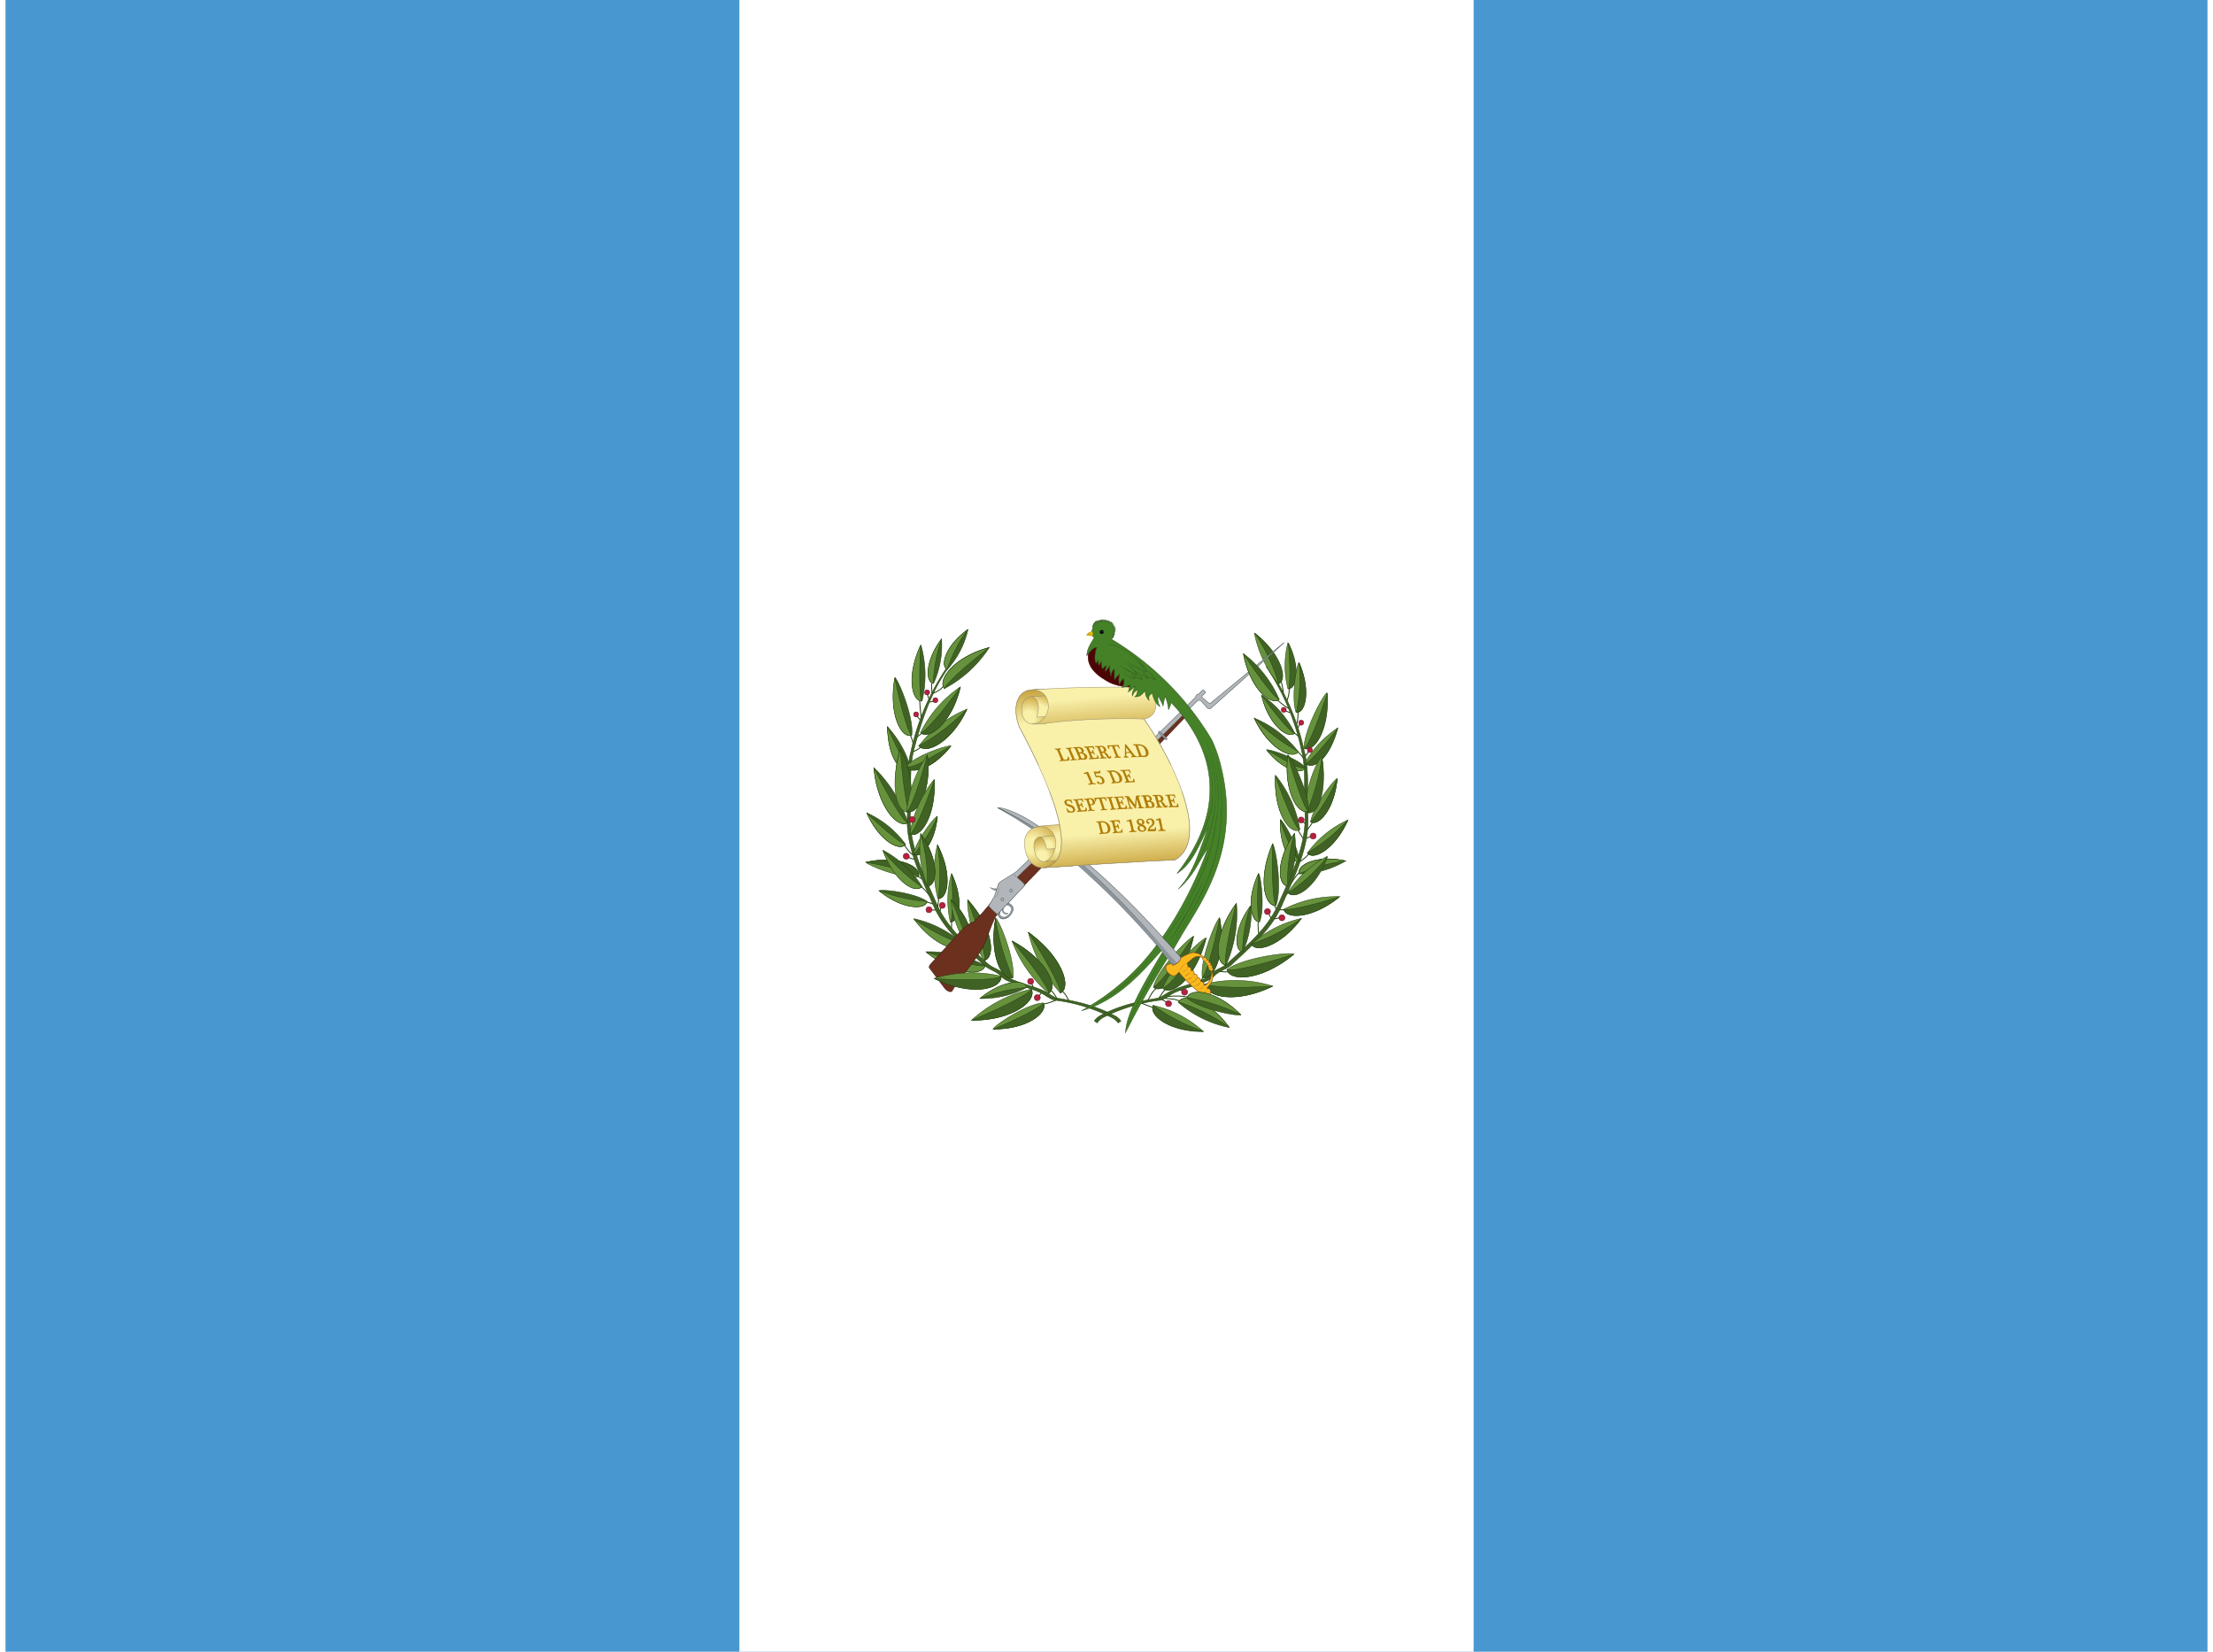 <svg xmlns="http://www.w3.org/2000/svg" xmlns:xlink="http://www.w3.org/1999/xlink" aria-hidden="true" role="img" class="iconify iconify--flag" width="1.34em" height="1em" preserveAspectRatio="xMidYMid meet" viewBox="0 0 640 480"><defs><radialGradient id="IconifyId17f59e8e925581923266"><stop offset=".2" stop-color="#f9f0aa"></stop><stop offset="1" stop-color="#b07e09"></stop></radialGradient><radialGradient id="IconifyId17f59e8e925581923267" cx="447.4" cy="308.3" r="16.5" gradientUnits="userSpaceOnUse" href="#IconifyId17f59e8e925581923266"></radialGradient><radialGradient id="IconifyId17f59e8e925581923268" cx="451.6" cy="313" r="10.9" gradientUnits="userSpaceOnUse" href="#IconifyId17f59e8e925581923266"></radialGradient><radialGradient id="IconifyId17f59e8e925581923269" cx="454.1" cy="308.6" r="9.8" gradientUnits="userSpaceOnUse" href="#IconifyId17f59e8e925581923266"></radialGradient><radialGradient id="IconifyId17f59e8e925581923270" cx="458.4" cy="307.1" r="17.4" gradientUnits="userSpaceOnUse" href="#IconifyId17f59e8e925581923266"></radialGradient><radialGradient id="IconifyId17f59e8e925581923271" cx="446" cy="252.4" r="13" gradientUnits="userSpaceOnUse" href="#IconifyId17f59e8e925581923266"></radialGradient><radialGradient id="IconifyId17f59e8e925581923272" cx="477.9" cy="215.3" r=".3" gradientUnits="userSpaceOnUse"><stop offset=".3" stop-color="#a50a0a"></stop><stop offset="1" stop-color="#4c0505"></stop></radialGradient><radialGradient id="IconifyId17f59e8e925581923273" cx="489.1" cy="210.3" r=".3" fx="489.1" fy="210.3" gradientTransform="scale(.977 1.023)" gradientUnits="userSpaceOnUse"><stop offset="0" stop-color="#fff"></stop><stop offset="1" stop-color="#fff" stop-opacity="0"></stop></radialGradient><linearGradient id="IconifyId17f59e8e925581923274" x1="473.9" x2="472.4" y1="259.2" y2="232" gradientUnits="userSpaceOnUse"><stop offset=".2" stop-color="#b07e09" stop-opacity="0"></stop><stop offset="1" stop-color="#b07e09"></stop></linearGradient><linearGradient id="IconifyId17f59e8e925581923275" x1="483.1" x2="485.5" y1="296.7" y2="326.6" gradientUnits="userSpaceOnUse"><stop offset=".2" stop-color="#b07e09" stop-opacity="0"></stop><stop offset="1" stop-color="#b07e09"></stop></linearGradient><linearGradient id="IconifyId17f59e8e925581923276" x1="451.5" x2="455.4" y1="249.5" y2="240.6" gradientUnits="userSpaceOnUse"><stop offset=".2" stop-color="#f9f0aa"></stop><stop offset="1" stop-color="#b07e09"></stop></linearGradient><linearGradient id="IconifyId17f59e8e925581923277" x1="473.3" x2="475.9" y1="237.3" y2="270.4" gradientUnits="userSpaceOnUse"><stop offset=".2" stop-color="#f9f0aa"></stop><stop offset="1" stop-color="#b07e09"></stop></linearGradient></defs><path fill="#4997d0" d="M0 0h640v480H0z"></path><path fill="#fff" d="M213.3 0h213.4v480H213.3z"></path><g transform="translate(0 40) scale(.667)"><g stroke="#24420e"><path fill="none" stroke-width=".4" d="M452.1 377.5c2.7-.4 4.2-1.2 6-1.8m2.3-4a13 13 0 0 1 3 4.6m-8.1-5.1a15.4 15.4 0 0 1 3 4.2m-49.5-136.6c-1 1.6-3.1 2.7-4.8 3.4m-.3-.2c0-1.4-.3-3 0-4.4m-2 5l.7 2m2 1l-2 .3m-4-.9c0 2.6.4 5.6.6 7.9m-1.8-1a6 6 0 0 0 1.6 1.9m-4.6 6.4c.5 1 1 2.2 1.3 4m3.7-4.6l-2 1.5m1.7 4.4c-1 .9-2.2 1.5-3.5 2.1m-3.8 40.4a16 16 0 0 0 4 4.7m.6 1.7a8 8 0 0 1-3-1m4.4 8.5l1.7 1m-.4 3.4c1.2.8 2.5 2.3 3.7 3.9m-1.4 2.8c1.4.3 2.5.7 3.2 1m-1 2.5h2m1.3-5.3l-.5 4.2m1 1.6l.4-1.6m4.7 6l-.1 3.2m39.2 28l-1.2 1.5m-2.4-4l-.7-1.7"></path><g stroke-width=".2"><path fill="#406325" d="M486.1 385c-.8-1.3-2-2.1-3.3-2.7c-7.7-4-15.4-5.9-24-7.3c-2.1-.3-4.1-2.2-6.2-3.2c-5-2.3-10.5-3.2-15.3-5.7a7.8 7.8 0 0 1-2-1.5c-2-2.2-5.5-2.9-7.6-5c-8.4-7.8-17.2-15-21.8-25.5c-5.6-12.7-12.5-25.8-11.6-40.3c.6-9-.7-18.3 1.5-27c3.4-12.9 7.6-25.6 15.4-36.3l-1.3.8a103.6 103.6 0 0 0-15.4 36.3c-2.3 8.7-1 18-1.5 27c-1 14.5 6 27.6 11.5 40.3c4.6 10.4 13.5 17.7 21.8 25.6c2.2 2 5.6 2.7 7.6 5a10 10 0 0 0 2 1.5c4.9 2.4 10.4 3.3 15.4 5.7c2 1 4 2.8 6 3.1a76.4 76.4 0 0 1 24.2 7.3a8 8 0 0 1 3.3 2.6l1.3-.8"></path><g fill="#67923d"><path d="M406.3 331.6a46.9 46.9 0 0 1-.2-23.5c6.7 13 4.5 23.7.2 23.5zm45.9 45.4c-7.1.4-20.6 9.3-21.9 11.4c15.1.1 24-7.3 21.9-11.4zm7.5-4.3a60 60 0 0 1-14-26.5c15 10.8 18.9 24.3 14 26.5z"></path><path d="M454.6 372.8a55.1 55.1 0 0 1-16-22.8c15.3 8.2 20.3 20.2 16 22.8zM439 366c1-7.8-5.6-24.2-7.5-26c-3 16.5 3 27.6 7.6 26zm-27.3-24.3a42 42 0 0 1 .5-21c5.5 11.7 3.3 21.2-.5 21zM398 265a51 51 0 0 1 21-16c-6.7 14.6-18 19.9-21 16z"></path><path d="M398.7 259.3a51.7 51.7 0 0 1 17.4-20c-3.7 15.7-13.7 23.2-17.4 20zm27.9 99.2c-5-6.2-8-23.9-7.3-26.4c11.2 12.5 12 25.2 7.2 26.4zM397.9 322c-7 1.1-21.4-4.6-23-6.3c14.6-3.2 24.4 2 23 6.3zm-2.2-9.7c.8-5.5 8.6-15.8 10.3-16.6c-1 12-7.4 18.6-10.3 16.6zM447 371a57.1 57.1 0 0 0-26.1 13.6c18 .1 28.7-8.7 26.1-13.6z"></path></g><g fill="#406325"><path d="M406.4 331.5c4.2.2 6.4-10.4-.3-23.4a79 79 0 0 1 .3 23.4zm11.2 20a48.8 48.8 0 0 0-21.7-11.2c8.9 12.1 19.9 15.1 21.7 11.2zm-24.4-53a57 57 0 0 0-14.8-24c1.5 17.2 10.6 26.7 14.8 24zm8.4 34.3c-5-3.7-19-5.4-21-4.7c10.2 8.2 20.2 8.4 21 4.7zm-9.4-24.9a42 42 0 0 0-16.9-13.7c5.5 12.4 14.6 17 16.9 13.7zm2.7-47.5c1-7.6-5.5-23.4-7.3-25.2c-2.9 16 2.9 26.7 7.3 25.2zm4.5-15a48 48 0 0 0-.5-24.3c-6.4 13.5-3.8 24.6.5 24.4z"></path><path d="M404.4 237.8a40.2 40.2 0 0 0 3.5-19.4c-7.2 9.7-7 18.9-3.5 19.4zm6-6.1a38.9 38.9 0 0 0 9-17.4c-9.7 7-12.2 15.8-9 17.4zm-16 43.2c0 .9-1-8.2-10.1-18.3c.4 14.8 6.2 20.4 10 18.3zm32.5 85.8a53.1 53.1 0 0 0-25.8-6c12.6 10.4 24.9 10.6 25.8 6zm12 5.2c-4.5 1.6-10.4-9.4-7.5-25.9a99 99 0 0 0 7.5 26zm13.4 11.2c2 4-6.8 11.4-21.8 11.3c12-5 21.2-9.9 21.7-11.3zm7.3-4.5c5-2.3 1.1-15.5-14-26.4c8.6 13.2 14.5 24.6 14 26.4z"></path><path d="M454.6 372.7c4.2-2.7-.7-14.5-16-22.7c9.5 11.2 16.2 21 16 22.7zm-42.8-31c3.7.2 6-9.3.5-21c.7 11 .4 20-.5 21zM398 264.9c3 4 14-1.3 20.9-15.9a90.6 90.6 0 0 1-20.9 16z"></path><path d="M398.9 259.3c3.6 3.2 13.5-4.3 17.2-20c-8 11.3-15.6 19.8-17.2 20zm27.7 99.1c4.7-1.1 4-13.8-7.3-26.3c5 13.5 8 24.8 7.3 26.3zM397.7 322c1.4-4.3-8.3-9.4-22.8-6.3c12.3 2.2 22 5 22.8 6.3zm-2-9.7c3 2 9.3-4.6 10.4-16.6a68.8 68.8 0 0 1-10.3 16.6zM447 371c2.6 5-8 13.7-26 13.5c14.2-5.8 25.3-11.7 26-13.5z"></path><path d="M399.4 326.3a45.1 45.1 0 0 0-17-15.8c5 13.6 14.2 19.1 17 15.8z"></path></g><g fill="#67923d"><path d="M392.4 274c4-4.7 17.5-9.2 19.6-9c-8 10.5-18 12.6-19.6 9zm25 77.5c-1.7 4-12.6 1-21.6-11.1a84.8 84.8 0 0 0 21.7 11.1zm-24.3-53c-4.2 2.7-13.1-6.8-14.7-24c6.6 13.3 13 23.5 14.7 24zm8.4 34.3c-.7 3.7-10.7 3.6-20.8-4.7a74.6 74.6 0 0 0 20.8 4.7zm-9.4-25c-2.4 3.3-11.3-1.2-16.8-13.6c8.2 8 15.5 13.7 16.8 13.6zm2.7-47.5c-4.4 1.6-10.1-9-7.3-25c2.7 13.5 6 24.2 7.3 25zm4.5-14.9c-4.3.3-6.9-10.8-.5-24.3c-.8 12.8-.5 23.2.5 24.3zm5-7.6c-3.4-.6-3.7-9.7 3.6-19.4a66.2 66.2 0 0 0-3.6 19.4zm6-6.1c-3.1-1.7-.7-10.4 9-17.4a66.2 66.2 0 0 0-9 17.4z"></path><path d="M394.3 274.9c-3.9 2.1-9.6-3.5-10-18.3c5 11.7 8.6 17.8 10 18.3zm32.5 85.8c-.9 4.6-13.1 4.4-25.7-5.9c13.2 4.3 24.3 6.7 25.7 5.9zm-8.2-9.5A41 41 0 0 1 412 332c9 8.7 10.2 18.1 6.8 19.2zm-16.8-25a44.3 44.3 0 0 1-3-23c8.3 11.9 7.3 22.7 3 23zm-2.7.1c-2.7 3.3-11.9-2.1-16.8-15.8a77.8 77.8 0 0 0 16.8 15.8z"></path></g><g fill="#406325"><path d="M392.4 274c1.6 3.6 11.4 1.5 19.5-8.9c-12 6.8-16.7 9.8-19.5 8.9zm9.3 52c4.3-.3 5.3-11-3-22.8a72.8 72.8 0 0 1 3 22.9zm17 25.2c3.4-1 2.2-10.5-6.7-19.2c4.4 9.7 7.2 18 6.7 19.2z"></path><path d="M394.2 291.8a41 41 0 0 0-4.3-25.6c-4.7 15.4-.2 26.6 4.3 25.6z"></path></g><path fill="#67923d" d="M394 293.8c-6 1.3-8.7-12-4.1-27.1c1 13.5 2.8 26.1 4 27z"></path><path fill="#67923d" d="M392.7 293.7a53 53 0 0 1 9-24.7c2 15.8-4.5 26.3-9 24.7z"></path><path fill="#406325" d="M392.8 293.6c4.4 1.6 10.9-8.8 8.9-24.6c-3.5 13.3-7.5 23.8-8.9 24.6z"></path><path fill="#67923d" d="M394.1 303.3a50 50 0 0 1 10.6-23.7c.8 16.2-6.3 25.9-10.6 23.7z"></path><path fill="#406325" d="M394.2 303.4c4.2 2.2 11.3-7.3 10.5-23.5c-4.4 12.8-9 22.9-10.5 23.5z"></path></g><g fill="#ba1f3e" stroke="#511124" stroke-width=".2"><circle cx="396.8" cy="251.3" r="1.1"></circle><circle cx="405.2" cy="245.1" r="1.1"></circle><circle cx="401.6" cy="241.7" r="1.1"></circle><circle cx="392.5" cy="313.1" r="1.3"></circle><circle cx="395" cy="297.1" r="1.3"></circle><circle cx="408.2" cy="334.5" r="1.3"></circle><circle cx="402.4" cy="336.4" r="1.3"></circle><circle cx="446.7" cy="367.6" r="1.3"></circle><circle cx="449.6" cy="374.7" r="1.3"></circle></g></g><g stroke="#24420e"><path fill="none" stroke-width=".4" d="M561.1 259c.7.6 1.2.8 2.3 1.9m-6.6-19c0-1.3-.6-3.6-.9-5m3.5 3c0 2-.3 3.8-1.1 5.5m-4.2-.5c1.8 1.6 3.5 3 5.3 3.9m3.8 1.2c.1 2-.1 4-.7 6m.4 1.5l1.3-2.3m-1.9 12.2c1.4.3 2.8 2 3.5 3.5m.5-1.3l1.6-2.2m1.7 30.8a23.9 23.9 0 0 1-2.4 3.4m-4 0c.8 1.4 1.6 3 2.6 4m2.5 5.9a13.2 13.2 0 0 1-4.5 4m.2 4.5c-1.1.8-2.5 3-3.7 4.7m8.4-20.2l-2.1.9m-1.4-7.5l1.3 1.1m-9.3 37.4H555m-2-1.8l.7 1.6m-7.8 5.1c-.2 1.9 0 3.7.2 5.6m4.3-9l1 2.2m3.9-.2l-2.5.5m-30.9 25.2l-1 1.8m12-4c-1.5.2-2.8 0-4.1-.2m-5.5 6a27.3 27.3 0 0 0-3-1m-14.6 2.7c-1 .7-2 2.4-3.1 4m-.6-4.5c-2.4 1.3-3.1 3.7-4.4 5.8m2.8 2.9a52.4 52.4 0 0 1-5.3-2m16.7-.8c-2.3-1.2-4.7-1-7.1-1.4m10.8-.4c-3.7-.7-7-.6-10.3-.1m7.8-2.6l-1.4-.6m-5.6 5.5l-2.3-1.3m58-49.2c-1.3.8-2.6 2.3-3.8 3.9m1.8-79.6l-2.1-.8"></path><g stroke-width=".2"><path fill="#406325" d="M474.4 384.9a8 8 0 0 1 3.3-2.7c7.7-4 15.4-5.8 24-7.2c2.1-.4 4.1-2.3 6.2-3.2c5-2.4 10.5-3.3 15.3-5.7a7.8 7.8 0 0 0 2-1.6c2-2.2 5.5-2.9 7.6-5c8.4-7.8 17.2-15 21.8-25.5c5.6-12.7 12.5-25.8 11.6-40.2c-.6-9.2.7-18.4-1.5-27a104.8 104.8 0 0 0-15.4-36.4l1.3.8a103.8 103.8 0 0 1 15.4 36.3c2.3 8.7 1 18 1.5 27.1c1 14.4-6 27.5-11.5 40.3c-4.6 10.4-13.5 17.6-21.8 25.5c-2.2 2-5.6 2.7-7.6 5a10 10 0 0 1-2 1.5c-4.9 2.5-10.4 3.4-15.4 5.7c-2 1-4 2.8-6 3.2A76.4 76.4 0 0 0 479 383a8 8 0 0 0-3.3 2.7l-1.3-.9"></path><g fill="#406325"><path d="M553.6 334.6c2.8-7.4 0-24.8-1.4-27c-6.7 15.4-3.4 27.6 1.4 27z"></path><path d="M546.5 341.6c2.3-5.6.6-19.3-.4-21c-5.6 11.7-3.3 21.3.4 21zm16.8-74.1a47 47 0 0 0-19.2-14.6c6.2 13.3 16.5 18.2 19.2 14.6z"></path><path d="M561.8 259.5a43.3 43.3 0 0 0-14.5-16.7c3 13 11.4 19.3 14.5 16.7zm4.7 15c-3.5-4.1-15.2-8-17-7.8c7 9 15.6 10.9 17 7.7zm-2.8 46.3a40 40 0 0 0 20.3-5.7c-12.9-2.8-21.5 1.9-20.3 5.7zm-.1-5.7c0-5.6-6.4-16.8-8-18c-.6 12 4.8 19.5 8 18z"></path><path d="M564 301.4a50 50 0 0 0-10.6-23.6c-.8 16.2 6.3 25.8 10.6 23.6zm-53 75.3a47.7 47.7 0 0 0 22.2 11c-8.8-12.3-20.1-15.1-22.1-11z"></path></g><g fill="#67923d"><path d="M553.6 334.4c-4.9.6-8.1-11.4-1.4-26.8c-.5 14.2.2 25.7 1.4 26.8zm-53.4 43.7a48 48 0 0 1 21.8 11.4c-15 .1-24-7.3-21.8-11.4zm0-8c2-8 15-21.2 17.5-22.1c-3.6 17.1-13.7 25.5-17.5 22.2zm21.3-4.2c-1-7.8 5.6-24.2 7.5-26c3 16.5-3 27.6-7.5 26zm21.4-14.5a48.8 48.8 0 0 1 21.7-11.2c-8.9 12.1-19.9 15.1-21.7 11.2zm25.8-53.3c1-6.3 9.7-17.9 11.6-18.9c-1.2 13.6-8.3 21-11.6 19z"></path><path d="M557 336.2a50.4 50.4 0 0 1 24.4-5.5c-11.8 9.7-23.5 9.8-24.4 5.5zm10.3-24.5a44 44 0 0 1 17.7-14.4c-5.8 13-15.3 17.8-17.7 14.4zm-1.5-45.6c0-7.6 8-22.7 10-24.2c1.1 16.1-5.7 26.2-10 24.2zm-7-26a40.6 40.6 0 0 1 0-20c5.5 11 3.7 20.2 0 20zm-4.1-2.1a49.8 49.8 0 0 1-10.5-22.1c11.8 9.3 14.4 20.4 10.4 22.1z"></path><path d="M566.3 272.5c-.3.9 3-7.7 14.2-15.3c-4 14.3-11 18.3-14.2 15.3zm-34.1 90c7-5.2 26.5-7.7 29.2-6.8c-14.2 11.8-28.2 12-29.2 6.7zm14.3-20.9c-3.7.2-6-9.3-.5-21c-.7 11-.4 20 .5 21zm16.9-74c-2.7 3.5-13-1.3-19.2-14.7a78.8 78.8 0 0 0 19.2 14.6zm-1.7-8.1c-3.1 2.6-11.3-3.6-14.4-16.7c6.7 9.4 13 16.5 14.4 16.7zm4.8 15c-1.4 3.2-9.9 1.3-16.9-7.7c10.4 5.9 14.5 8.5 17 7.7zm-2.6 46.2c-1.3-3.7 7.3-8.3 20.2-5.5a69 69 0 0 0-20.2 5.5zm-.4-5.6c-3.2 1.5-8.5-5.9-8-17.9a68.5 68.5 0 0 0 8 18z"></path><path d="M563.9 301.6c-4.2 2.2-11.3-7.4-10.5-23.5c4.4 12.8 9 22.9 10.5 23.5zm-52.7 75c2-4 13.1-1.3 22 11a80.3 80.3 0 0 0-22-11z"></path></g><g fill="#406325"><path d="M521.5 365.8c4.6 1.6 10.5-9.4 7.6-25.9c-2.8 14-6.2 25.1-7.6 26z"></path><path d="M531.8 360.6a55 55 0 0 0 4.6-27c-10 13.6-9.4 26.3-4.6 27zM500.1 378c-2 4.1 6.7 11.5 21.8 11.3a80.2 80.2 0 0 1-21.8-11.3zm.2-8c3.8 3.3 13.8-5 17.4-22.1c-8.1 12.4-15.7 21.8-17.4 22zm42.7-18.7c1.8 4 12.7 1 21.7-11.1a84.5 84.5 0 0 1-21.7 11.1zm25.8-53.3c3.3 2.1 10.3-5.3 11.5-18.8a74.6 74.6 0 0 1-11.5 18.8zM557 336.2c.9 4.4 12.4 4.2 24.3-5.5c-12.5 4-23 6.2-24.3 5.5zm10.3-24.6c2.5 3.4 11.9-1.4 17.7-14.4a75.1 75.1 0 0 1-17.7 14.4zM566 266c4.3 2 11-8 10-24c-4.2 13-8.5 23.3-10 24zm-7-25.9c3.6.1 5.5-9 0-20c.9 10.5.8 19.1 0 20zm-4.2-2.2c4-1.7 1.4-12.7-10.4-22a81.8 81.8 0 0 1 10.4 22zm11.6 34.7c3.2 3 10.2-1 14.2-15.4c-7.8 10.1-12.7 15.2-14.2 15.4zm-34 89.9c1 5.2 14.9 5 29-6.7c-14.9 4.8-27.4 7.6-29 6.7z"></path><path d="M539.1 354.8a41 41 0 0 0 3.6-20.1c-7.5 10-7.2 19.5-3.6 20zm19.6-28.7a44.3 44.3 0 0 0 3-23c-8.3 11.9-7.3 22.7-3 23z"></path></g><path fill="#67923d" d="M531.8 360.5c-4.8-.6-5.3-13.3 4.5-26.8c-3.6 13.8-5.4 25.4-4.5 26.8zm35.2-68.3c-1-7.7 4-20.1 6.6-22.5c2.5 14.4-2.7 24-6.7 22.5zm-28 62.5c-3.6-.5-3.9-10 3.5-20a67.5 67.5 0 0 0-3.5 20zm23.4-104.2c-2.2-6 0-20 1.2-21.8c5.3 12.2 2.6 22.1-1.2 21.8zm-58.1 120.1c2.5-8 16.2-21 18.8-21.9c-4.3 17.4-15 25.5-18.8 22zm54.5-41.6a45.1 45.1 0 0 1 17-15.8c-5 13.6-14.3 19.1-17 15.8zm-.1-3c-4.3-.4-5.3-11 3-22.9a72.8 72.8 0 0 0-3 22.9z"></path><path fill="#406325" d="M567 294c5.2 1.9 9-9.8 6.6-23.9a98.2 98.2 0 0 1-6.6 24z"></path><path fill="#406325" d="M567.8 293.6c.5-7.5-7-23-9-24.7c-2 15.8 4.5 26.3 9 24.7zm-5.2-43.2c3.8.4 6.4-9.4 1.1-21.7a73 73 0 0 1-1.2 21.7zm-58.1 120.1c3.8 3.6 14.4-4.4 18.7-21.8c-8.8 12.3-17 21.6-18.7 21.8zm54.6-41.5c2.8 3.3 12-2.1 17-15.8a77.8 77.8 0 0 1-17 15.8z"></path><path fill="#67923d" d="M567.7 293.5c-4.5 1.7-10.9-8.7-8.9-24.5c3.5 13.2 7.5 23.7 8.9 24.5z"></path></g><g fill="#ba1f3e" stroke="#511124" stroke-width=".2"><circle cx="564.6" cy="254.9" r="1.1"></circle><circle cx="568.4" cy="266.8" r="1.1"></circle><circle cx="569.8" cy="304.3" r="1.3"></circle><circle cx="564.6" cy="297.3" r="1.3"></circle><circle cx="549.9" cy="337.2" r="1.3"></circle><circle cx="556.2" cy="339.9" r="1.3"></circle><circle cx="513.8" cy="372.3" r="1.3"></circle><circle cx="506.8" cy="377.3" r="1.3"></circle><circle cx="557" cy="249.3" r="1.1"></circle></g></g><g id="IconifyId17f59e8e925581923278" fill="#8c959d" stroke="#485654" stroke-width=".1"><path d="M434.3 336.3c-.2 1 .8 2.3 2 2c.5 0 .7-.5.2-.5c-.4.1-.9 0-1.2-.3a1.7 1.7 0 0 1-.4-2l-.6.8z"></path><path stroke="none" d="M437.2 338.3c-1 1.2-2.5 1.7-3.4.9c-.6-.6-.8-1.2-.5-2l-1 1.3a4.4 4.4 0 0 0 1.6 1.8c1.2.5 3-.3 4-1.6c.8-1 1.6-2.4 1-3.6a4 4 0 0 0-2-1.7l-1 1c.5-.2 1.2 0 1.7.4c1.3 1 .5 2.5-.4 3.5z"></path><path fill="#485654" stroke="none" d="M437.2 338.3a4 4 0 0 1-1.1 1c-.5.2-1 .4-1.5.3a1.5 1.5 0 0 1-.7-.3a2.4 2.4 0 0 1-.5-.6a1.6 1.6 0 0 1-.3-.7c0-.3 0-.5.2-.8l.1.1l-1.1 1.2c.3.4.6.9 1 1.2l.7.5a2 2 0 0 0 .8.1a3 3 0 0 0 1.6-.5a5.1 5.1 0 0 0 1.3-1l1-1.4c.2-.5.3-1 .3-1.6a1.8 1.8 0 0 0-.2-.8a3 3 0 0 0-.5-.6a4.2 4.2 0 0 0-1.4-1h.1l-1 1.1h-.1c.2-.2.5-.2.8-.2a2 2 0 0 1 1.6 1.4c.1.5 0 1-.2 1.4a5.1 5.1 0 0 1-.9 1.2zm0 0c.4-.3.6-.7.8-1.2c.2-.4.3-1 .2-1.4a2 2 0 0 0-.9-1c-.4-.3-1-.4-1.3-.2h-.1l1-1.2a4.2 4.2 0 0 1 2 1.6c.2.3.3.6.3 1c0 .5-.1 1-.4 1.6a6.4 6.4 0 0 1-1 1.4c-.3.5-.8.8-1.3 1.1c-.5.3-1 .5-1.7.5a2.2 2.2 0 0 1-.8-.1a2.7 2.7 0 0 1-.8-.5a5 5 0 0 1-1-1.4l1-1.3h.2l-.1.8c0 .2 0 .5.2.7l.5.5l.6.3c.5.1 1 0 1.5-.3a4 4 0 0 0 1.1-.9z"></path><path fill="#6c301e" stroke="#351710" stroke-linejoin="round" stroke-width=".2" d="m515.2 249.3l-40.1 39.5L434 328l-4.6 5.4c-2 2.3-4.4 5.3-7.2 8c-.4.6-1.1.4-1.7.8a23.4 23.4 0 0 0-5 4.3L403.2 360c-.7.9-1 1.4-.4 2l6.6 8.8c1.2 1.2 2.6 1.8 3.2.8c3.1-5.5 11-13.8 14-20.3c1.7-4 3.9-11.1 5.5-12.8c2-2.2 7.1-7.8 11.8-12.7l1-1l.9-1c23.5-24 50.7-53.1 70.5-73.6l-1-1z"></path><path d="M431.9 328.1c-1.2 0-2-.7-2.9-1.4c1.2.4 2.4.8 3.5.4l-.6 1z"></path><path fill="#b2b6ba" stroke-width=".2" d="m557 220.1l-31.8 26.2c-.3.4-.6.3-.9 0l-2.9-2.4v-.6l1.4-1.4c.2-.2 0-.3-.1-.6l-.6-.6c-.3-.1-.5 0-.7.2l-1.4 1.5c-.7 0-1.3.6-1.4 1.4c-19.2 18.7-35.8 35.4-54.9 53.8l-22.6 21.6c-.8 1-4.3 2.9-6.6 4.4a5.6 5.6 0 0 0-1.8 1.5l-1.8 5.5l-2.5 4.2c2.3 2.4 2.2 2.2 3.8 3.7l11.2-11.9l.8-1a13.2 13.2 0 0 0-1.4-1.6a34.1 34.1 0 0 0-1.2-1l-.6-.6c-.2-.2.2-.5.4-.7c26.5-25.5 55-53.7 78.3-76.6a1.4 1.4 0 0 0 1 0l2.8 3.2c.6.6 1.2.6 1.7.4l31.9-28.6z"></path><path fill="#485654" stroke="none" d="M431 330.4h.5a1.5 1.5 0 0 0 .6-.1a124.9 124.9 0 0 1 1.5-4.8a1.5 1.5 0 0 0-.7-.4c.3 0 .5.2.7.4l-.7 2.4l-.7 2.4a1.4 1.4 0 0 1-.6.2a2.9 2.9 0 0 1-.7-.1z"></path><circle cx="438.2" cy="328.1" r=".6" fill="none" stroke-width=".2"></circle><circle cx="434.4" cy="331.9" r=".6" fill="none" stroke-width=".2"></circle><path fill="#485654" stroke="none" d="m441 322.4l-1-.8a11.6 11.6 0 0 1-.8-.8a11.4 11.4 0 0 1 1.8 1.6z"></path><path d="m502.2 259l3.5 3.5l.6-.6l-3.5-3.4l-.6.6z"></path></g><use width="100%" height="100%" href="#IconifyId17f59e8e925581923278" transform="rotate(-177.2 487 -.2)"></use><g stroke="#24420e" stroke-width=".2"><path fill="#67923d" d="M434 365.4a55.9 55.9 0 0 0-29.3.9c16.3 8 29.5 4.6 29.2-1zm89 3.3a55 55 0 0 1 29.2 1c-16.3 7.9-29.6 4.5-29.3-1z"></path><path fill="#406325" d="M433.8 365.5c.3 5.5-12.8 8.9-29.1.9c15.3 1 27.8.4 29-1zm89.3 3.3c-.3 5.5 12.8 8.9 29 .9c-15.2 1-27.7.4-29-1z"></path></g><g id="IconifyId17f59e8e925581923279"><path fill="#b2b6ba" stroke="#485654" stroke-width=".2" d="M508.5 360a237.5 237.5 0 0 0-76.1-68c3.6-.2 11.5 3.9 14.7 6c23.9 15.4 44.3 35.7 65.6 59.8a35.1 35.1 0 0 1-3.4 3l-.8-.8z"></path><path fill="#8c959d" d="M510.6 359.8L509 361c-23-29.6-55.1-57.9-76.7-69.1c30.1 13.9 55.4 41.8 78 67.7h.2z"></path><path fill="#485654" d="M510.6 359.8L509 361a302.3 302.3 0 0 0-16.9-19.7a336 336 0 0 0-18.3-18.3a284.2 284.2 0 0 0-19.8-16.8a195.9 195.9 0 0 0-10.6-7.6c-3.6-2.3-7.3-4.6-11.1-6.6v-.2a136 136 0 0 1 22.5 13.3a210.9 210.9 0 0 1 20 16.6a360 360 0 0 1 18.3 18.5c6 6.4 11.6 13 17.4 19.4zm0 0a899.3 899.3 0 0 0-17.5-19.4a360.2 360.2 0 0 0-18.3-18.5a212 212 0 0 0-20-16.6a134.7 134.7 0 0 0-22.4-13.2v-.2a200.9 200.9 0 0 1 21.7 14.3A285 285 0 0 1 474 323a336 336 0 0 1 18.3 18.3a302.3 302.3 0 0 1 16.8 19.8l1.5-1.4z"></path><g fill="#fab81c" stroke="#6c301e" stroke-width=".1"><path stroke-width=".2" d="M517.5 355a18.3 18.3 0 0 0-5.3 2.3c-.2 1.4-2 3-3.6 3.3l-.5-.8a.1.1 0 0 0-.2 0a7.2 7.2 0 0 0-.6.3c-.6 0-1.3.2-1.6 1c-.4 1 .4 2.3 1.2 3.1c1 .7 1.4 1 2.4 1c1.1-.3 1.7-1.3 2-1.6c3.7 4.5 6.5 7 11.2 10.6c2.1 0 3.2-1.3 2.5-2.8c-.2-.5-.8-.8-1.3-.6v-.5c2.4-2.2 3.5-5 .9-9.9c-2.2-4-4.7-5.3-7-5.3zm6.3 4.6l1 2c1.5 3 .2 6.6-2.4 7.8h-.2c.4-.7-.8-2.2-1.4-1.7c.3-.7-.7-2-1.5-1.7c.4-.7-.5-1.9-1.4-1.5c.4-.7-.3-1.8-1.3-1.6c.3-.9-.4-1.8-1.3-1.6c0-.8-.2-1.2-.5-1.5c1-.8 2.3-2.1 3.4-2.7c2.7-1.2 4.4 1 5.5 2.5z"></path><path d="M524.9 362.8c-.5-.3-.8-.8-.6-1.1c.2-.4.7-.5 1.2-.2c.5.2.8.7.6 1c-.1.4-.7.5-1.2.3z"></path><path d="M524.6 361.8c-.5-.3-.8-.8-.6-1.2c.2-.3.7-.4 1.2-.1c.5.2.8.7.6 1c-.1.4-.7.5-1.2.3z"></path><path d="M524 360.6c-.5-.2-.8-.7-.6-1c.2-.4.7-.5 1.2-.3c.5.3.8.8.6 1.1c-.1.4-.7.5-1.2.2z"></path><path d="M523.2 359.6c-.5-.3-.8-.8-.6-1.1c.2-.3.7-.4 1.2-.2c.5.3.8.8.7 1.1c-.2.3-.8.5-1.3.2z"></path><path d="M522.2 358.6c-.6-.2-.8-.8-.6-1v-.2c.2.1.7.2.6-.1c0-.2-.1-.3 0-.2l.6.2c.5.3.8.8.6 1.1c-.2.4-.7.5-1.2.2z"></path></g><path fill="#fab81c" d="M511.3 363.6c.6-1.8 2-3.4 3.5-3.8m-3.3 4c1.3.3 3.3-1.2 3.8-2.5m-2.6 4c1.6.4 3.3-1.2 4-2.4m-2.5 4c2 0 3.1-1.3 3.7-2.4m-2.2 4c1.6 0 3.2-1.4 3.6-2.5m-2.2 3.8a4 4 0 0 0 3.7-2m-2 3.4c1.6.1 3-.9 3.4-1.8m-1.6 3.3c1.6 0 2.7-1 3.1-2"></path><path fill="#6c301e" d="M511.3 363.6a7.1 7.1 0 0 1 1.3-2.3l1-1l1.2-.5a4 4 0 0 0-1.2.6l-1 1a9.3 9.3 0 0 0-1.3 2.2zm.2.3c.4 0 .8 0 1.2-.2a4.9 4.9 0 0 0 1-.6l1-.8l.6-1a2 2 0 0 1-.6 1a5 5 0 0 1-1 .9a4.6 4.6 0 0 1-1 .5a2.1 2.1 0 0 1-1.2.2zm1.2 1.4h1.2l1-.6a6.2 6.2 0 0 0 1.7-1.8a4.7 4.7 0 0 1-.7 1a5.2 5.2 0 0 1-.9.9a3.7 3.7 0 0 1-1 .5h-1.3zm1.5 1.6a4.2 4.2 0 0 0 1.1-.2a3.8 3.8 0 0 0 1-.5a4.7 4.7 0 0 0 1-.8l.6-1a4.5 4.5 0 0 1-1.5 1.9a3.4 3.4 0 0 1-2.2.6zm1.5 1.5a4.1 4.1 0 0 0 2.1-.8a5.1 5.1 0 0 0 1.5-1.6c-.1.3-.3.7-.6 1l-.8.7a4.2 4.2 0 0 1-1 .5c-.4.2-.8.2-1.2.2zm1.5 1.4a7 7 0 0 0 1-.2a4.6 4.6 0 0 0 1-.4a3.6 3.6 0 0 0 1.6-1.5l-.6 1c-.3.2-.6.5-1 .6a4.5 4.5 0 0 1-2 .5zm1.6 1.4h1a4 4 0 0 0 1-.5l.8-.5c.3-.3.5-.5.6-.8a2.5 2.5 0 0 1-.5.8a3.6 3.6 0 0 1-.9.6a3.7 3.7 0 0 1-2 .4zm1.8 1.5a4 4 0 0 0 1-.1a3.3 3.3 0 0 0 1.6-1a4 4 0 0 0 .5-.8a3 3 0 0 1-1.2 1.5a3 3 0 0 1-1 .3a3 3 0 0 1-1 0z"></path></g><use width="100%" height="100%" href="#IconifyId17f59e8e925581923279" transform="rotate(-176.6 490 -.4)"></use><g stroke="#24420e" stroke-width=".2"><path fill="#406325" d="M409.2 240a52.4 52.4 0 0 0 19.5-17.9c-15.6 4.2-22.7 14.4-19.5 18zm145.8 4.7a50 50 0 0 0-15.6-19.9c2.8 15.2 12 22.8 15.6 20z"></path><path fill="#67923d" d="M409.2 240c-3.3-3.5 3.8-13.6 19.4-17.8c-11 8.4-19.2 16.2-19.4 17.8zm145.8 4.7c-3.7 3-12.7-4.6-15.5-19.7c7.2 11 14 19.5 15.5 19.7z"></path></g><g stroke="#999270" stroke-width=".2"><path fill="url(#IconifyId17f59e8e925581923267)" d="M452.2 318.1s-6.2.7-7.9-7.8c-1.8-9.1 5.3-10 5.3-10s8.1-.9 13.2-1l2.2 18l-12.8.8z"></path><path fill="url(#IconifyId17f59e8e925581923268)" d="M453 315.4s-4 .7-4.8-5.6c-.6-4.5 2.2-5.1 2.2-5.1l9.2 1.6v8.2l-6.6.9z"></path><path fill="url(#IconifyId17f59e8e925581923269)" d="M450.4 304.7s5.9-.4 9-.8l1.3 5.7l-7.1.4s-.5-5.1-3.2-5.3z"></path><path fill="url(#IconifyId17f59e8e925581923270)" d="M449.2 300.4s7.5-1.9 8.5 6.5c.2 2.1-1 7.1-4.7 8.5l13.9-1.5l-1.3-15l-4.6.4s-10 .3-11.8 1z"></path><path fill="#f9f0aa" d="M452.2 318.1s51.9-3.5 57.2-3.3c15.8-8.6 0-42.5-13.3-61.5c1.5-4.3-29.9-13.9-44-13c-1.9 0-3.6.2-5.2.3c-7.7.8-7.8 10.7-4.7 17c3 6 30.3 55 11.2 60.3l-1.2.2z"></path><path fill="url(#IconifyId17f59e8e925581923274)" d="M507.8 273.3a148.3 148.3 0 0 0-11.7-20c1.5-4.3-29.9-13.9-44-13c-1.9 0-3.6.2-5.2.3c-7.7.8-7.8 10.7-4.7 17c1 1.8 4.3 8 7.9 15.7"></path><path fill="url(#IconifyId17f59e8e925581923275)" d="M455 285c5.6 14.6 8.7 30-1.6 32.8l-1.2.3s52-3.5 57.2-3.3c8.6-4.7 7.8-16.8 3.2-30"></path><path fill="url(#IconifyId17f59e8e925581923271)" d="M447.4 243.5c-3.7 0-4.7 3.6-4.6 5.8c.1 6 4.6 6.2 4.6 6.2l6-.3l2.8-12.2l-8.8.5z"></path><path fill="url(#IconifyId17f59e8e925581923276)" d="m447.4 243.5l8.8-.5l1 9.1l-7.8.4s2.5-7.3-2-9z"></path><path fill="url(#IconifyId17f59e8e925581923277)" d="M496.1 253.3c6.7-1 6.6-10 2-13.7c-15.5-.5-35.9-.1-50.6 1c1.7 0 6.3.4 6.9 6.5a8.2 8.2 0 0 1-3 7c-2 1.4-4 1.4-4 1.4h3.6l3-.4c21-2.7 42-1.8 42-1.8h.1z"></path><path fill="#b07e09" stroke="none" d="M458.5 267.4c-.2-.3-.3-.7-.8-.8c-.2 0-.6 0-.5-.4h.8l1.6-.2c.4.1.3.6 0 .5c-.5 0-.2.5-.1.8l1.3 3c.1.4.4.7.7.7l1.1-.1c.3-.2.2-.6.2-1c-.1-.3.5-.2.5 0l.4 1.4c0 .2-.2.1-.4.1l-3 .2c-.3 0-.8.3-1 0c0-.4.6-.2.6-.5l-.3-1l-1.1-2.7zm4.8-.3c-.1-.3-.3-.7-.7-.8c-.2 0-.6 0-.6-.4h.7l1.7-.2c.3 0 .4.5 0 .4c-.3 0-.3.4-.2.7l1.5 3.4c0 .2.2.5.5.6c.3 0 .7 0 .7.3c0 .2-.4.1-.6.1a6.6 6.6 0 0 0-1.6.2c-.2 0-.5 0-.5-.3s.5 0 .6-.4c0-.3-.2-.6-.4-1l-1.1-2.6zm4.5.7c0 .2.4 0 .5 0c.3 0 .6-.1.6-.4a1.7 1.7 0 0 0-.7-1.2c-.3-.3-.8-.2-1.1-.2l.1.5l.6 1.3zm.6 1.6c.2.3.3.7.6 1c.2.2.6.1.8 0c.3 0 .5-.3.4-.5c-.1-.7-.5-1.3-1.2-1.5a2.4 2.4 0 0 0-1 0l.2.5l.2.5zm-2-2.4c-.2-.3-.3-.7-.7-1c-.2 0-.6.1-.7-.2c0-.3.6-.1.8-.2c.9 0 1.7-.3 2.6 0c.7.2 1.4.8 1.5 1.6c0 .4-.3.7-.6.8l.5.1c.6.2 1.1.6 1.4 1.1c.2.4.3 1 0 1.4c-.4.4-1 .4-1.4.4c-.8 0-1.5 0-2.3.2c-.2 0-.4-.5 0-.5c.3 0 .3-.4.2-.6l-1.3-3zm7.4-1.9c.3 0 .4.3.5.5l.3.9c-.3.2-.5-.2-.6-.4c-.1-.2-.4-.5-.7-.4a8.3 8.3 0 0 0-1.2 0c-.2.2 0 .4.1.6l.6 1.3c.2 0 .6 0 .8-.2c0-.2-.3-.7.2-.6c.3.2.2.6.4.9l.5 1.1c-.3.3-.5-.1-.6-.4c-.2-.3-.7-.3-1-.3c-.2 0 0 .2 0 .3l.6 1.5c.2.3.7.3 1 .3c.4 0 .8 0 1-.4c.2-.2-.3-.7 0-.8c.4 0 .4.4.5.6c0 .3.2.6.3.8c0 .2-.3.2-.4.2l-3 .2c-.4 0-.9.2-1-.2c0-.3.6-.1.6-.6l-.4-1l-1.1-2.6c-.2-.3-.4-.6-.8-.7c-.2 0-.6 0-.4-.4h1l2.8-.2zm2.3 1.3c-.1-.3-.3-.7-.7-.9c-.2 0-.7 0-.7-.4c.3-.2.7 0 1 0c.8 0 1.6-.3 2.4 0c.8.2 1.5.9 1.6 1.8c0 .4-.3.7-.7.8c-.3 0 .2.1.3.2c.7.3 1 .9 1.4 1.5c.1.2.5.7.6.2c0-.5.7 0 .5.3c0 .4-.3.6-.7.6c-.4 0-.9-.2-1.1-.6c-.4-.6-.7-1.3-1.3-1.7c-.2-.2-.5-.3-.8-.1v.4l.6 1.2c.2.3.6.3 1 .3c.3.1.2.6-.2.5h-1.7c-.3.2-.9 0-.7-.3c.3 0 .7-.2.5-.5l-1-2.6l-.3-.7zm1.4 1c.2.3.6 0 .9 0c.3 0 .3-.5.2-.7c-.1-.5-.4-1-.9-1.2c-.2 0-.8-.2-.9.1l.7 1.6v.1zm7.2 1.6c.2.3.3.6.6.7c.2 0 .6 0 .7.3c0 .3-.4.1-.6.2a7 7 0 0 0-1.6 0c-.3.1-.6 0-.6-.3c.2-.2.7 0 .7-.4l-.5-1.1l-1.1-2.9c-.1-.3-.5-.3-.7-.3c-.3 0-.7 0-.7.4c0 .3.2.7 0 .8c-.3 0-.4-.3-.5-.5l-.3-1c0-.2.3-.1.4-.1l4.2-.2c.3 0 .5.2.5.5s.3.6.4 1c-.1.3-.5 0-.5-.3c-.2-.3-.6-.6-1-.7c-.2 0-.6 0-.8.2l.2.7l1.2 3zm3.8-.9c-.2 0-.1.3-.1.4v.8c.1.3.5.3.8.4c.2 0 .1.5-.2.4h-1.2c-.3.1-.7-.1-.5-.4c.2 0 .4-.1.5-.3v-5c.2-.3.6 0 .6.1l3.6 4.6c.2.2.5.4.8.4c.3 0 .4.5 0 .4h-1.5c-.2 0-.5.2-.7 0c-.2-.1 0-.4.2-.4c.3 0 0-.4-.1-.6l-.6-.8h-1.6zm1.1-.5c.2 0 0-.1 0-.2l-1.3-1.7v2h1.3zm3.1-1.8c-.1-.4-.3-1-.8-1c-.3 0-.7-.2-.5-.5h1.7c.7 0 1.4 0 2 .2a4.3 4.3 0 0 1 3 3.4c0 .6-.1 1.3-.6 1.6c-.8.5-1.7.4-2.5.3l-1.4.1c-.3 0-.4-.5 0-.4c.4 0 .4-.5.2-.7l-1.1-3zm2 2.5c.1.3.2.7.5 1h1c.5 0 .7-.5.7-.9a4.3 4.3 0 0 0-.6-2.1a2.7 2.7 0 0 0-1.8-1.4h-1c-.1 0 0 .2 0 .4l1.2 3zm-21.1 12.4c0 .3.4.6.8.6c.2 0 .7 0 .7.4c-.2.2-.5 0-.8 0a8.6 8.6 0 0 0-1.5.2h-.9c-.2 0-.2-.4.1-.4c.3 0 .6-.1.7-.4c0-.3-.2-.6-.3-.8l-1.2-2.8c0-.3-.4-.3-.7-.3c-.2 0-.6.1-.7-.2c0-.3.5-.2.7-.4l1-.3c.2 0 .3.1.4.3l1.7 4zm.7-4.5h2c.4 0 .2-.5.4-.5c.4 0 .4.5.4.7a.5.5 0 0 1-.6.6H475l.5 1.2l.6-.2a2.8 2.8 0 0 1 2.6 1.6c.2.4.3 1 0 1.5c-.4.5-1 .6-1.6.6c-.5 0-1-.1-1.4-.6c-.1-.2-.1-.7.2-.6c.4 0 .7.2.7.6c.1.2.5.1.7.1c.3 0 .6-.2.6-.6c0-.4-.2-1-.5-1.3c-.2-.4-.7-.7-1.2-.7l-.9.1c-.3 0-.3-.3-.4-.5a23.9 23.9 0 0 1-.7-1.9s.1-.2.2-.1zm6.9 1c-.2-.4-.4-.9-.9-1c-.2 0-.7-.2-.4-.4h1.6a3 3 0 0 1 2.1.1a4.3 4.3 0 0 1 3 3.4c0 .6-.1 1.2-.7 1.5c-.7.5-1.6.4-2.4.4l-1.3.2c-.3 0-.4-.5 0-.5s.3-.4.2-.7l-1.2-3zm2 2.4c.2.4.3.8.6 1c.3.2.6.1 1 0c.4 0 .6-.5.6-.9a4 4 0 0 0-.7-2.1a2.6 2.6 0 0 0-1.8-1.3a3 3 0 0 0-1 0v.3l1.3 3zm6.4-4.2c.3 0 .4.3.5.5c0 .3.2.5.3.8c-.2.3-.5 0-.6-.3c-.1-.2-.3-.5-.6-.5a9.7 9.7 0 0 0-1.3 0c-.2.2 0 .5 0 .6l.6 1.4c.3 0 .6 0 .8-.2c.2-.2-.2-.7.2-.6c.4 0 .3.5.4.8l.5 1.1c-.1.4-.5 0-.6-.3c-.1-.3-.5-.3-.8-.3c-.2 0-.4 0-.2.2l.6 1.5c.2.4.7.3 1 .3c.4 0 .8 0 1-.3c.2-.2-.2-.6 0-.8c.4 0 .5.3.5.5l.3 1c0 .1-.3 0-.4 0l-3.1.2c-.3 0-.7.2-.9 0c-.2-.5.5-.3.6-.6l-.3-.9l-1.1-2.9c-.2-.3-.4-.6-.8-.7c-.2 0-.6 0-.4-.4h1l2.8-.1zm-27.2 14.3c.1.5.6.7 1 .8c.8.2 1.7.5 2.2 1.1c.3.4.5.9.5 1.4c0 .5-.5.9-1 1a2.5 2.5 0 0 1-1.7-.1c-.2-.1-.1.4-.4.2c-.3-.1-.2-.5-.4-.8a9 9 0 0 0-.3-1c0-.3.4 0 .5.2c.3.6.9 1 1.6 1.1c.4 0 .8-.2.8-.6c0-.5-.4-1-.8-1.2c-.7-.3-1.4-.4-2-.8a2 2 0 0 1-1-1.6c0-.4.4-.8.8-.9a2.6 2.6 0 0 1 1.6 0c.2 0 .3-.3.6-.1c0 .2 0 .4.2.6l.3.9c-.2.2-.5 0-.5-.2c-.3-.4-.6-.8-1-.8s-.8 0-1 .3v.5zm6.6-1.7c.4 0 .4.3.5.5c0 .3.2.6.3.8c-.2.3-.5 0-.6-.2c-.1-.2-.3-.5-.7-.5h-1.2c-.2.2 0 .4 0 .6l.5 1.4c.3 0 .6 0 .8-.2c.2-.2-.2-.6.1-.7c.4 0 .4.4.5.7c0 .4.3.8.5 1.3c-.2.3-.6 0-.6-.3c-.1-.3-.5-.4-.8-.3c-.2 0-.4 0-.3.2l.6 1.5c.1.3.4.3.7.3c.4 0 .9 0 1.2-.3c.2-.2 0-.6 0-.8c.3-.2.6 0 .6.3l.2 1c0 .2-.3.2-.4.2l-3 .2c-.4 0-.8.3-1 0c0-.4.5-.3.6-.6c0-.3 0-.5-.2-.8l-1-3c0-.3-.3-.6-.7-.6c-.2 0-.6-.2-.4-.4h1l2.8-.3zm4.2 4.2c.1.3.3.6.6.7c.3 0 .7-.1.8.2c0 .4-.5.2-.7.2a6.3 6.3 0 0 0-1.6.1c-.2 0-.5.2-.6-.1c0-.4.5-.2.6-.4l-.1-.8l-1-3c-.2-.3-.3-.7-.7-.7c-.2 0-.6 0-.5-.4c.1-.2.5 0 .7 0c.7 0 1.4-.3 2.2-.2a2 2 0 0 1 1.7 1.2c.2.4.2 1 0 1.3c-.5.4-1.1.5-1.7.6c-.2 0 0 .2 0 .3l.3 1zm-.5-1.8h.6c.3-.1.5-.4.4-.7a2.2 2.2 0 0 0-.5-1.2c-.3-.3-.8-.3-1.1-.2c-.2.1 0 .3 0 .5l.5 1.6zm6.1 1.5c0 .2.2.6.5.6c.2 0 .7 0 .7.3s-.5.2-.7.2a7 7 0 0 0-1.6.1c-.2 0-.5 0-.5-.3c.2-.2.7 0 .7-.4l-.3-1.2l-1-2.9c0-.3-.4-.3-.7-.2c-.2 0-.6 0-.7.3v.8c-.2.2-.4 0-.4-.3a6.6 6.6 0 0 0-.4-1c0-.3.3-.3.5-.3l4.1-.2c.3 0 .5.2.5.5l.4 1c-.1.2-.5 0-.5-.2c-.2-.3-.5-.7-1-.8c-.2 0-.5 0-.8.2l.2.6l1 3.2zm2.1-3.3c-.1-.3-.2-.7-.6-.8c-.2 0-.6 0-.6-.4c.1-.2.4 0 .6 0l1.8-.2c.3-.1.5.4.2.4s-.6.2-.5.5l.5 1.6l.7 2.2c0 .2.3.4.5.4c.3 0 .7 0 .6.4h-.7l-1.6.2c-.2 0-.5-.2-.4-.4c.2-.1.6 0 .6-.4l-.3-1.2l-.8-2.3zm5.8-1.6c.3 0 .3.3.4.5l.2.8c-.1.3-.5 0-.5-.2c-.1-.3-.3-.6-.7-.6a9.7 9.7 0 0 0-1.2 0c-.2.2 0 .5 0 .6l.5 1.4c.2 0 .5 0 .8-.2c.2-.2-.2-.6.1-.7c.4 0 .4.5.4.7l.5 1.3c-.1.3-.5 0-.5-.2c-.1-.3-.5-.4-.8-.4c-.1 0-.5 0-.3.2l.5 1.5c.1.3.4.4.7.3c.4 0 .9 0 1.2-.2c.2-.2 0-.6.1-.9c.3-.2.5.1.5.4a9.3 9.3 0 0 0 .3 1c0 .2-.3.2-.5.2l-3 .1c-.3 0-.7.2-1 0c-.1-.4.5-.3.6-.5a1 1 0 0 0-.1-.8l-1-3c0-.3-.3-.7-.7-.7c-.2 0-.6-.2-.4-.4h1l2.9-.2zm2 1c-.1-.4-.4-.7-.8-.7c-.3.1-.5-.6 0-.4h1.5l.7.9l2.1 2.9v-.3l.4-3.6c.2-.2.7 0 1-.2c.3 0 1 0 .8.4c-.4 0-.8.2-.6.6l1.2 3.6c0 .4.4.6.8.5c.3 0 .3.6 0 .5H494c-.3.1-.8.1-.6-.3c.3 0 .8-.2.5-.6l-1-3.2c.1.1 0 .3 0 .4l-.2 3l-.1.8c-.3.1-.4-.1-.5-.3l-2.9-3.7l.2.3c.3 1 .5 2 .9 2.9c0 .4.5.5.8.5c.4.2.1.5-.2.4h-1.5c-.3 0-.3-.4 0-.4c.5 0 .4-.5.2-.8l-1-3.3zm8.7.8c0 .2.4 0 .5 0c.3 0 .7 0 .7-.4c0-.5-.2-1-.5-1.2c-.4-.3-.8-.2-1.2-.2l.1.5l.4 1.3zm.5 1.6l.4 1c.3.2.6.1.9.1c.2 0 .5-.2.4-.5c0-.6-.3-1.3-.9-1.5a2.4 2.4 0 0 0-1 0v.3l.2.6zM496 288c-.1-.4-.2-.8-.6-1c-.2 0-.6 0-.6-.3s.5 0 .7-.1c1 0 1.8-.3 2.7 0c.7.2 1.3.9 1.3 1.6c0 .4-.3.7-.7.9c0-.2.4 0 .5 0c.5.2 1 .6 1.2 1.1c.2.5.3 1 0 1.4c-.4.4-1 .4-1.5.4l-2.3.1c-.3 0-.4-.5 0-.4c.3 0 .4-.4.2-.7l-.9-3zm5-.2c0-.3-.2-.8-.6-1c-.2 0-.6 0-.6-.3c.2-.3.6 0 1-.1h2c.8 0 1.5.6 1.7 1.4c.2.4 0 1-.3 1.2l-.5.2c.6.2 1.1.7 1.4 1.2l.5.8c.3.2.3-.1.3-.3c.4-.2.6.3.4.6c-.1.4-.7.5-1 .4c-.4 0-.6-.3-.8-.6l-1-1.7a.9.9 0 0 0-.9-.2v.5l.5 1.1c.1.4.5.4.8.5c.4 0 .4.5 0 .4h-1.8c-.2 0-.6.2-.7 0c-.2-.5.4-.3.6-.6l-.2-.8l-.8-2.7zm1.3 1c.1.2.6 0 .8 0c.3 0 .5-.3.4-.5c0-.5-.2-1-.5-1.3c-.3-.2-.7-.2-1-.1c-.2 0-.1.3 0 .5l.3 1.3zm7-2.6c.2 0 .3.3.3.5c0 .3.2.5.3.8c-.2.3-.5 0-.5-.2c-.2-.2-.3-.6-.7-.6a9.5 9.5 0 0 0-1.3 0c-.2.1 0 .4 0 .6l.4 1.3h.8c.3-.2-.1-.7.2-.8c.4 0 .4.4.4.7c0 .4.3.9.4 1.3c-.1.3-.5 0-.5-.2c0-.3-.4-.5-.7-.4c-.1 0-.5-.2-.4 0l.5 1.7c0 .3.4.3.7.3c.4 0 .9 0 1.2-.2c.3-.2 0-.6.1-.8c.3-.2.6 0 .5.3l.2 1c0 .2-.3.2-.4.2h-3.1c-.3 0-.6.2-.8 0c-.3-.4.3-.3.4-.5c.2-.2 0-.5 0-.7l-.9-3.1c0-.3-.3-.7-.6-.7s-.6-.1-.5-.4h1l3-.1zm-32.9 13.1c-.1-.4-.2-.8-.6-1c-.3 0-.7 0-.5-.3c.3-.2.6 0 1-.1c.8 0 1.6-.2 2.4 0a3.5 3.5 0 0 1 2.6 2.3c.2.8.3 1.6-.2 2.3c-.5.6-1.4.8-2.2.8c-.7 0-1.3 0-1.9.2c-.2.1-.6-.1-.4-.4c.3 0 .7-.2.6-.5l-.4-1.5l-.4-1.8zm1.6 2.5c.1.3.2.7.4.9c.3.2.7.1 1 0c.4 0 .8-.4.9-.9a4 4 0 0 0-.4-2.2a2 2 0 0 0-1.5-1.2a3 3 0 0 0-1.1 0c-.1 0 0 .2 0 .4l.7 3zm7.1-4.5c.3 0 .3.3.4.5l.2.9c-.1.2-.5 0-.5-.2c-.1-.3-.3-.6-.6-.6a9.3 9.3 0 0 0-1.3 0c-.2.1 0 .4 0 .6c0 .5.2 1 .3 1.4c.3 0 .6 0 .8-.2c.2-.2-.1-.6.2-.7c.4 0 .3.5.4.7c0 .4.3.8.3 1.3c0 .3-.5 0-.5-.2c0-.4-.4-.5-.7-.4c-.1 0-.5-.1-.3.1c0 .5.2 1 .4 1.6c0 .3.4.3.7.3c.4 0 .9 0 1.2-.3c.2-.2 0-.6.2-.8c.3-.2.4.1.4.4c0 .3 0 .6.2 1l-.5.1l-3 .2c-.3 0-.6.2-.9 0c-.2-.2.1-.4.4-.4c.3-.1.2-.5.2-.7l-.8-3.2c-.1-.3-.3-.7-.6-.7s-.6-.1-.5-.4l1-.1l2.9-.2zm6.5 4.1c0 .3.3.6.6.6c.2.1.6 0 .7.3c.1.3-.4.2-.6.2l-1.7.1c-.3 0-.6.1-.8 0c-.3 0-.2-.4.1-.4c.3 0 .6-.1.7-.4l-.1-.8l-.7-2.8c0-.3-.4-.3-.6-.3c-.2 0-.6.2-.7-.1c0-.4.5-.3.7-.4l1.1-.4c.2 0 .3.1.3.3l1 4.1zm3.7-3.3c0-.4-.3-.8-.7-.8c-.3 0-.7 0-.8.3a1 1 0 0 0 .4 1l.9.5l.2-.6a1.4 1.4 0 0 0 0-.4zm.8 3c0-.6-.5-.9-1-1c-.2 0-.4-.3-.5-.2a1 1 0 0 0-.4 1c.2.6.5 1 1 1c.4.1.8 0 1-.4a1 1 0 0 0 0-.5zm1-.3a1.2 1.2 0 0 1-.6 1.3a2.4 2.4 0 0 1-2 .2a1.7 1.7 0 0 1-1.2-1.3c0-.4.1-1 .6-1.3c0 0 .4-.1.1-.2c-.5-.2-1-.6-1-1.2c-.2-.5 0-1 .5-1.3a2 2 0 0 1 2.6.7c.2.4.2.9 0 1.2l-.6.5c.5 0 1 .4 1.2.8c.2.1.3.4.3.6zm3.2.5c.2 0 .5 0 .5-.4c.1-.1 0-.6.3-.5c.3 0 .2.3.3.6c0 .4 0 .8-.4 1.1c-.2.2-.5.1-.8.1h-1.7c-.2 0-.5.2-.7 0c-.2-.2 0-.5 0-.7c.2-.7.6-1.2 1-1.6c.4-.3.8-.6.9-1.1a2 2 0 0 0-.3-1.2a1 1 0 0 0-1.4-.3c-.3.1-.4.5-.3.7c.2.2.6 0 .7.4c.2.2 0 .6-.3.6c-.4 0-.8-.3-1-.7a1.2 1.2 0 0 1 .6-1.4c.5-.3 1.1-.3 1.7-.2c.5.2 1 .6 1.2 1.2c.1.4.1.9-.1 1.3c-.4.7-1.1 1-1.7 1.7c-.1.1-.2.3-.1.6c0-.3.4-.2.5-.2h1zm4-.4c0 .3.2.6.5.7c.2 0 .6 0 .7.2c.1.3-.3.3-.5.3h-2.7c-.2-.1 0-.5.2-.4c.3 0 .6-.1.7-.4v-.8l-.7-2.8c0-.3-.3-.3-.5-.3c-.3 0-.6.2-.7 0c-.2-.5.3-.4.5-.5l1.2-.4c.2 0 .3.1.4.3l.8 4.1z"></path></g><g fill="#448127" stroke="#34541f" stroke-width=".2"><path fill="url(#IconifyId17f59e8e925581923272)" stroke="#4c0505" d="M475.8 219.4L472 224c-1.2 5.2 1.8 9.2 7.7 12.6c4.7 3 13.5 3.7 16.3 1.3l-13.7-13l-6.5-5.4z"></path><path d="M503.6 354.3a322.5 322.5 0 0 0-2-2.5a100.5 100.5 0 0 1-32.7 28.6c15.1-4.3 25-15.2 34.7-26.1zM488 390a460 460 0 0 1 18.2-32.3a274.3 274.3 0 0 0-2.1-2.7c-7.3 12.2-16 26.7-16 35zm42-114.5a62 62 0 0 0-4.3-13a126.5 126.5 0 0 0-43.8-44v-.3h.3l-.2-.1h.5l-.2-.3h.4l-.3-.4h.4l-.3-.3h.5l-.3-.4h.4l-.4-.3l.6-.1l-.5-.3l.5-.1l-.4-.3l.6-.2l-.5-.3l.6-.3l-.6-.4l.7-.2l-.7-.3l.6-.4h-.8l.5-.7h-.7l.3-.5h-.6l.3-.5l-.7.1l.3-.6l-.6.4l.2-.7l-.7.4l.1-.7l-.5.5v-.7l-.5.5v-.7l-.5.6v-.7l-.4.6l-.2-.7l-.3.6l-.2-.7l-.3.8l-.2-.8l-.3.8l-.2-.7l-.2.6l-.1-.5l-.3.7l-.2-.7l-.2.8l-.3-.7l-.2.8l-.3-.7v.8l-.4-.6v.8l-.5-.6v.7l-.4-.3l.2.7l-.5-.3l.2.7l-.4-.3l.1.6h-.4l.2.4h-.3l.2.4a9 9 0 0 0-.4 3.5c0 .2.6.4.7.6c.3.4.2.6.2.6c-1.6 2.6-3 4.6-3.1 7.6c1.2-1.6 2.6-3.6 4.4-3.6c-.9 1.5-1.3 6.1-.3 6.9l.8-1.4c0 1 .1 1.8.4 2.3l1-1.7c0 1.5.2 2.7.6 3.3a6 6 0 0 1 1.6-1.6c-.2.9-.5 1.7-.4 2.7l2-2.5c-.4 1.6 0 2.8.4 4.5c.4-2 .6-2.3 1.5-3.1c.1 1.9-.2 3.6.2 4.7c.8-1.7 1.4-1.5 2-2.6c-.2 1.6-.5 3.3 0 4.7a4.5 4.5 0 0 1 1.9-2.6c0 2.2.5 1.8-.8 3.7c.6.2 2.5-.4 3.6-.9c-.5 1.2-.4 2.1-.9 3c1-.6 2-1.5 2.9-2.4c-.4 1.4-1.5 2.8-1 4.1c.3-1.3 1.3-2.3 2.3-2.5c-.2.7-.3 2.2-1.3 2.9c2.4.2 3.4-1.4 4.6-2.7c-.1 1.4 0 2.4 1.6 4.3c-.3-2.4.2-1.9 1.3-3.3c.6 2.1 1.2 4.4 3.4 6c-1-2.3-1-3.5-.6-4.9c.3 1.5 1.7 3.3 2 4.7c.3-1.6.5-3.1 1-4.1a20.2 20.2 0 0 1 1.4 5.6c.5-1 .9-2 1.1-3.1c19.8 20.6 24.2 46.8 2.6 74.5c7.7-5.2 9.7-13.5 14-20.6c-4.2 9.3-6 19.7-13.5 27.4c7.2-6.2 8.7-11.9 13-17.9c-4.5 12.5-11 26.2-19.8 38.8a690.6 690.6 0 0 1 4.8 5.2l4-6.9c9.4-15.4 24.7-37.5 17-71.1z"></path></g><path fill="#eac102" stroke="#a08307" stroke-width=".2" d="M473.2 215.3c-1 .2-1.4.6-2.1 1.4c.9.2 1.6.3 2.5.3c.2 0 .3-.3.3-.6l-.2-1c0-.2-.6-.1-.8 0l.3-.1z"></path><path fill="#a08307" d="M471 216.7a9.9 9.9 0 0 1 1-.3a9.8 9.8 0 0 1 1.2-.2a9.8 9.8 0 0 1-1 .3a10 10 0 0 1-1.2.2z"></path><circle cx="477.7" cy="215.4" r=".8" stroke="#000" stroke-width=".1"></circle><circle cx="477.9" cy="215.3" r=".3" fill="url(#IconifyId17f59e8e925581923273)"></circle><g fill="#34541f"><path d="M488.2 389.7a83.4 83.4 0 0 1 1.5-4.4a96.2 96.2 0 0 1 1.8-4.4c1.2-2.9 2.7-5.7 4.1-8.4a199.6 199.6 0 0 1 4.7-8.2a354.4 354.4 0 0 1 2.4-4l2.5-4l-2.4 4a400 400 0 0 0-2.4 4.1l-4.6 8.2a133.7 133.7 0 0 0-4.2 8.4a98.1 98.1 0 0 0-1.8 4.3a82.7 82.7 0 0 0-1.6 4.4zm-18.9-9.5a75.8 75.8 0 0 0 5-2.3a72.3 72.3 0 0 0 4.6-2.7a72 72 0 0 0 8.8-6.5a84.7 84.7 0 0 0 7.7-7.5a113.6 113.6 0 0 0 3.6-4.1l3.4-4.3a153.8 153.8 0 0 1-3.3 4.3a111.9 111.9 0 0 1-3.6 4.2a81.9 81.9 0 0 1-7.7 7.6a70 70 0 0 1-8.8 6.4a71.3 71.3 0 0 1-4.7 2.6a77 77 0 0 1-5 2.3zm37.3-29.3a138.7 138.7 0 0 0 4.3-6.7l4-6.8a341.8 341.8 0 0 0 3.7-7l3.7-7l-1.7 3.5l-1.8 3.6a256 256 0 0 1-3.7 7a160.5 160.5 0 0 1-4 6.8a93.5 93.5 0 0 1-4.5 6.6zm6-25.1a58.4 58.4 0 0 0 4.6-6.4a60.2 60.2 0 0 0 3.8-7a72.6 72.6 0 0 0 5-15l.4-2a61 61 0 0 0 .7-6a52 52 0 0 0 0-7.9a50.6 50.6 0 0 0-1.3-7.8a53.4 53.4 0 0 0-2.4-7.6a53.5 53.5 0 0 1 2.5 7.5a50.5 50.5 0 0 1 1.3 7.9c.2 2.6.2 5.3 0 8a61.3 61.3 0 0 1-.6 6a90.3 90.3 0 0 1-.4 1.9a72.7 72.7 0 0 1-5 15a59.9 59.9 0 0 1-4 7a58.2 58.2 0 0 1-4.7 6.4z"></path><path d="M510.9 320a36 36 0 0 0 4.9-5.8a52 52 0 0 0 3.8-6.6a96 96 0 0 0 3-7c.4-1.2 1-2.4 1.3-3.6l.4-.9l.3-.9l.6-1.8c.5-2.5.7-5.1.8-7.7a45.8 45.8 0 0 0-.6-7.7c-.4-2.5-1-5-1.7-7.5a80.2 80.2 0 0 0-2.6-7.3a80.3 80.3 0 0 1 2.7 7.3a57.4 57.4 0 0 1 1.7 7.5a46 46 0 0 1 .6 7.7a41.4 41.4 0 0 1-.7 7.7l-.6 1.9l-.3.9l-.4.9l-1.3 3.6a96 96 0 0 1-3.1 7a51.6 51.6 0 0 1-3.8 6.6a36 36 0 0 1-5 5.8z"></path><path d="M505 349.2c1.3-1.6 2.4-3.3 3.6-5l1.8-2.5l1.7-2.5a68.8 68.8 0 0 0 3-5.4l2.6-5.5c1.8-3.7 3.5-7.4 5-11.3a75.3 75.3 0 0 0 3.5-11.7c.8-4 1.4-8 1.9-12.1c.4-4.1.4-8.2 0-12.3a52.4 52.4 0 0 0-2.7-12a72.8 72.8 0 0 0-5.1-11.1a72.8 72.8 0 0 1 5.2 11.1a52.4 52.4 0 0 1 2.7 12c.5 4 .4 8.2 0 12.3c-.4 4-1 8.1-1.8 12.1a75.5 75.5 0 0 1-3.5 11.8a145.1 145.1 0 0 1-5 11.2l-2.7 5.5a67.3 67.3 0 0 1-3 5.4c-.5 1-1.1 1.7-1.7 2.6l-1.8 2.5l-3.6 5z"></path><path d="m507.8 352.3l7-11.6a200.5 200.5 0 0 0 6.4-11.9a82 82 0 0 0 5-12.5c.7-2.2 1.2-4.3 1.7-6.5a59.3 59.3 0 0 0 .6-3.4a127.7 127.7 0 0 0 1.4-16.8c0-4.5-.4-9-1.2-13.4a57.5 57.5 0 0 0-4-12.9a54 54 0 0 0-7-11.5a54 54 0 0 1 7 11.5a57.6 57.6 0 0 1 4.1 12.9a73.4 73.4 0 0 1 1.2 13.4c0 4.5-.3 9-.9 13.5a134 134 0 0 1-.4 3.4a58.8 58.8 0 0 1-.6 3.3a74.3 74.3 0 0 1-1.7 6.5a82 82 0 0 1-5 12.6c-2 4-4.3 8-6.5 11.8a442.5 442.5 0 0 1-7 11.5zM480 220.8h1.4a18.7 18.7 0 0 1 4.1 1.3c1.7.8 3.4 1.8 4.9 3a35.8 35.8 0 0 1 4.3 3.7a45.3 45.3 0 0 1 1.8 2.1l1.8 2.3a60.9 60.9 0 0 0-1.8-2.2a42 42 0 0 0-2-2a37.8 37.8 0 0 0-4.2-3.8a26.8 26.8 0 0 0-4.9-3a18 18 0 0 0-5.4-1.4z"></path></g><g fill="#448127"><path d="M496.4 231.6s3 1.8 4.7 4.4c0 0-4.7-.9-8-4.6"></path><path fill="#34541f" d="M496.4 231.6a14.1 14.1 0 0 1 2.6 1.9a13 13 0 0 1 2.2 2.4l.1.3h-.2a14.5 14.5 0 0 1-2.3-.8a15.7 15.7 0 0 1-2.1-1c-1.4-.8-2.6-1.8-3.7-3a15.2 15.2 0 0 0 3.8 2.8a18.3 18.3 0 0 0 2 1a14.4 14.4 0 0 0 2.3.7v.2a11.2 11.2 0 0 0-1-1.3l-1.2-1.2a17.7 17.7 0 0 0-1.2-1a18.6 18.6 0 0 0-1.3-1z"></path><path d="M489.6 230.7s7.2 4.6 8.2 5c0 0-1.6-3.5-5-5"></path><path fill="#34541f" d="m489.6 230.7l4.1 2.5a139.9 139.9 0 0 0 3.1 1.8l1 .6v.1a10.7 10.7 0 0 0-1-1.5l-1.1-1.4a10.7 10.7 0 0 0-1.4-1.2l-1.5-.9a8.4 8.4 0 0 1 1.6.9a11.1 11.1 0 0 1 3.5 4l.2.3l-.3-.1l-2.1-1.2l-2-1.3a151.6 151.6 0 0 1-4.1-2.6z"></path><path d="M492.5 228.4s3.7 1.6 4.6 4.3c0 0-6.8-2.8-8-4.3"></path><path fill="#34541f" d="M492.5 228.4a10.7 10.7 0 0 1 2.8 1.6a7.2 7.2 0 0 1 1.1 1.2l.8 1.5v.2h-.2a79.6 79.6 0 0 1-2-1a49.8 49.8 0 0 1-2.1-1a34 34 0 0 1-2-1.1l-1-.6l-.8-.8l.9.7l1 .6l2 1a84.2 84.2 0 0 0 4.1 2h-.1a4.8 4.8 0 0 0-.8-1.3a7.8 7.8 0 0 0-1-1.2a12.5 12.5 0 0 0-2.8-1.8z"></path><path d="M486.8 231.3s6.6 4.7 8.6 4.7c0 0-2-3.3-5.4-4.7"></path><path fill="#34541f" d="M486.8 231.3a127 127 0 0 0 4.1 2.6a35 35 0 0 0 3.3 1.7l1.2.3l-.1.2a15.5 15.5 0 0 0-2.3-2.8l-1.4-1.1a11 11 0 0 0-1.6-1c1.1.5 2.2 1.2 3 2a12.8 12.8 0 0 1 2.5 2.8v.1h-.1a3.7 3.7 0 0 1-1.3-.3a13.7 13.7 0 0 1-1.1-.5a33.3 33.3 0 0 1-2.1-1.2a63.9 63.9 0 0 1-2.1-1.4a56.3 56.3 0 0 1-2-1.4z"></path><path d="M486.8 232.7s3.4 3 5.4 3c0 0-2-3.3-5.4-4.8"></path><path fill="#34541f" d="M486.8 232.7a31.2 31.2 0 0 0 2.5 1.8l1.4.7a5.3 5.3 0 0 0 1.5.4l-.1.1a12.4 12.4 0 0 0-1-1.4a13.3 13.3 0 0 0-2.7-2.5a11 11 0 0 0-1.6-.9c1.1.5 2.2 1.1 3 2a12.9 12.9 0 0 1 2.5 2.7v.2h-.1c-.6 0-1-.2-1.6-.4a11.4 11.4 0 0 1-1.4-.8l-1.2-.9a17.6 17.6 0 0 1-1.2-1z"></path><path d="M485 226.2s7.2 5.1 8 7.9c0 0-6.4-3-7.6-4.5"></path><path fill="#34541f" d="M485 226.2a51.6 51.6 0 0 1 2.3 1.7a51 51 0 0 1 2.2 1.8a25.7 25.7 0 0 1 2 2l1 1l.7 1.4v.2l-.2-.1a77 77 0 0 1-2-1a50.3 50.3 0 0 1-2-1a34.8 34.8 0 0 1-1.9-1.2a15.4 15.4 0 0 1-1-.7a4 4 0 0 1-.7-.7l.8.7a36.7 36.7 0 0 0 3 1.7a87.3 87.3 0 0 0 4 2l-.2.1a4.6 4.6 0 0 0-.7-1.2a12.2 12.2 0 0 0-.9-1.1l-2-2a51.1 51.1 0 0 0-2.1-1.9a71.2 71.2 0 0 0-2.3-1.7z"></path></g><g stroke="#24420e" stroke-width=".2"><path fill="#406325" d="M445 370.3a42.2 42.2 0 0 1-20.4 4.8c10-8.2 19.7-8.4 20.4-4.8zm69.8 4.5c5.2 4.7 21 8 23.5 7.4c-10.6-10.7-22.1-11.8-23.5-7.4z"></path><path fill="#67923d" d="M445 370.3c-.7-3.7-10.5-3.5-20.4 4.8a69.4 69.4 0 0 1 20.4-4.8zm69.9 4.4c1.4-4.4 12.8-3.3 23.4 7.5a84 84 0 0 0-23.4-7.5z"></path></g></g></svg>